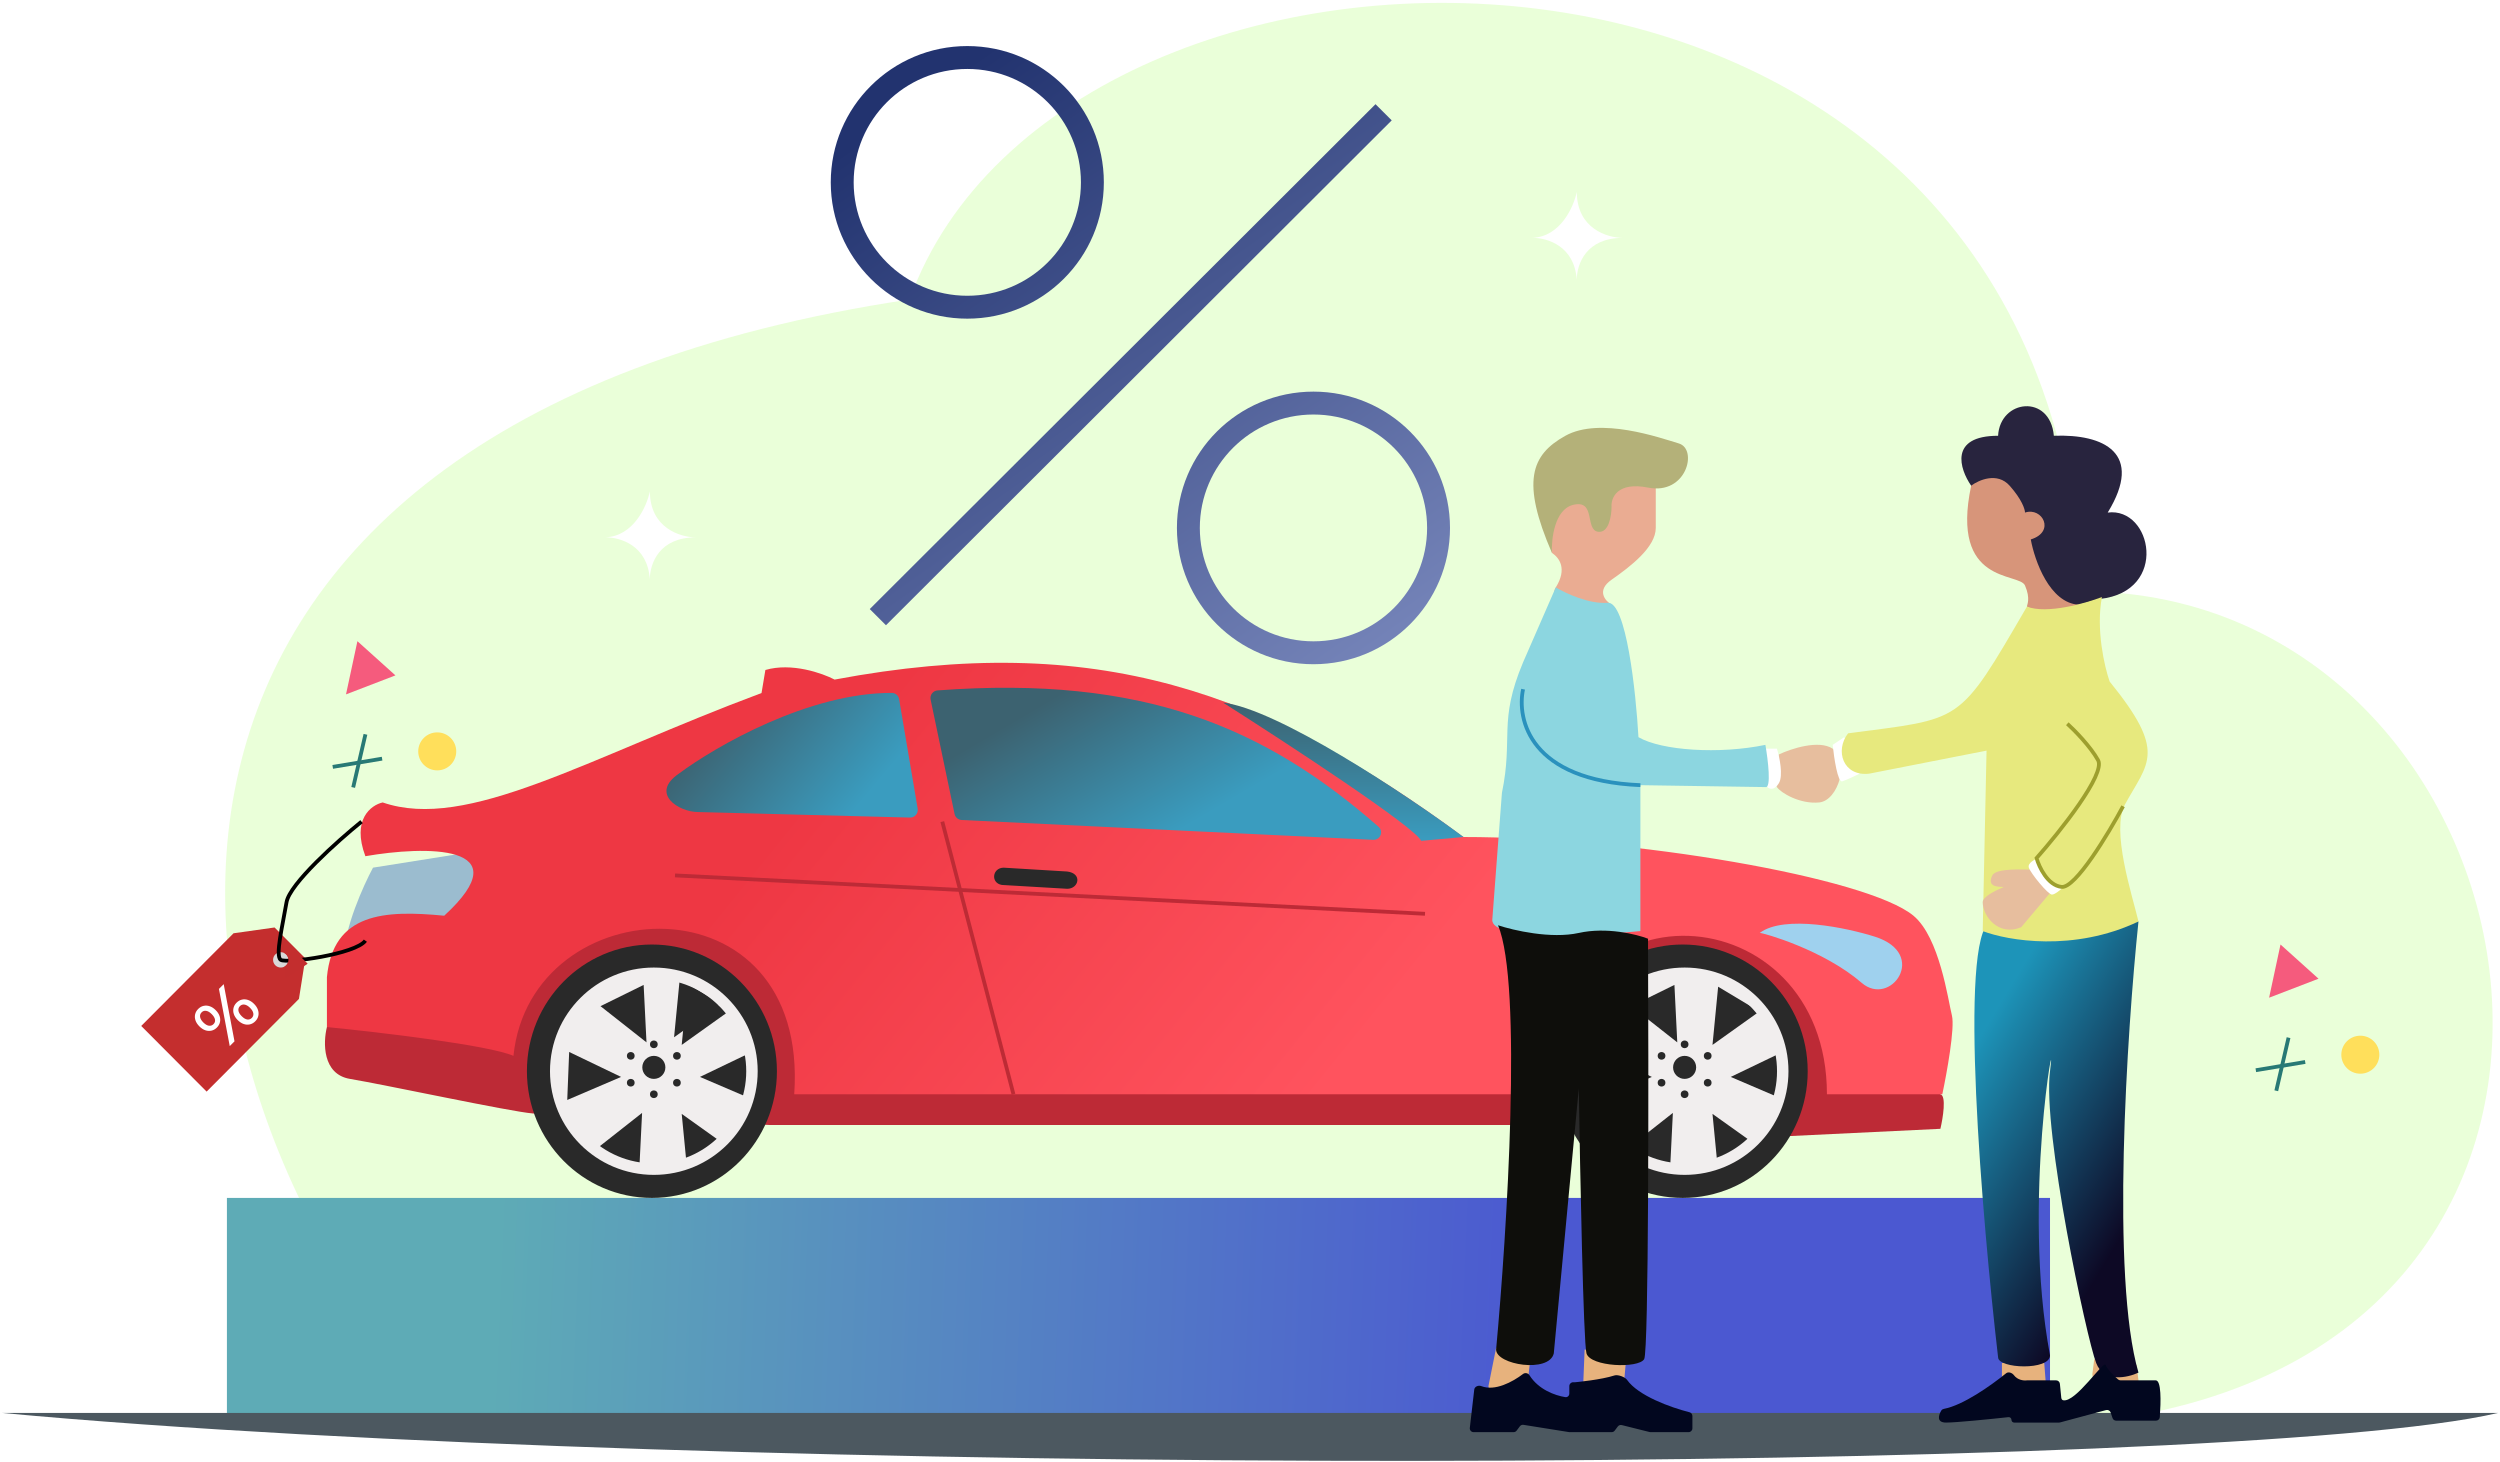 <svg width="655" height="383" viewBox="0 0 655 383" fill="none" xmlns="http://www.w3.org/2000/svg">
<path d="M238.319 78.461C17.833 111.456 30.227 276.132 118.402 373.207H541.133C707.405 360.632 671.127 154.914 545.164 154.914C536.095 -37.728 278.626 -33.704 238.319 78.461Z" fill="#C8FF9C" fill-opacity="0.38"/>
<g filter="url(#filter0_df_97_599)">
<path d="M401.496 58.313C408.838 58.016 412.304 50.21 413.125 46.27C413.125 55.912 421.167 58.322 425.188 58.322C415.608 58.322 413.175 65.069 413.093 69.289C413.114 69.64 413.125 70.002 413.125 70.375C413.097 70.039 413.085 69.674 413.093 69.289C412.554 60.502 405.474 58.316 401.496 58.313C401.353 58.319 401.208 58.322 401.062 58.322C401.202 58.316 401.347 58.313 401.496 58.313Z" fill="white"/>
</g>
<path d="M54.133 286L37 268.8L61.188 244.518L71.938 243L80 251.094L78.32 261.718L54.133 286Z" fill="#C42E2E"/>
<path d="M523.499 114.172C510.6 114.172 513.421 122.891 516.445 127.25L541.133 159.44L550.203 156.925C568.341 154.913 563.807 132.782 552.218 134.291C561.791 118.699 551.21 113.669 538.11 114.172C537.103 103.106 524.002 104.615 523.499 114.172Z" fill="#28243E"/>
<path d="M91.697 282.671C84.442 281.463 84.643 273.114 85.651 269.09L122.936 242.432L438.851 232.373C461.357 250.312 506.771 286.292 508.383 286.694C509.995 287.097 509.055 292.898 508.383 295.748L466.563 297.76V294.742H201.537C182.895 293.904 144.4 292.127 139.563 291.724C133.517 291.221 100.767 284.18 91.697 282.671Z" fill="#BD2A36"/>
<g filter="url(#filter1_i_97_599)">
<path d="M88.17 247.462C88.17 240.219 93.209 229.019 95.728 224.325L130.494 218.792L123.44 242.432C111.683 247.127 88.17 254.705 88.17 247.462Z" fill="#9BBCCF"/>
</g>
<path d="M480.167 196.158C476.54 193.743 469.251 196.158 466.059 197.667C465.556 200.014 464.749 205.01 465.556 206.217C466.563 207.726 471.602 210.744 476.64 210.241C481.679 209.738 484.702 199.176 480.167 196.158Z" fill="#E7BE9E"/>
<rect x="59.451" y="313.855" width="477.652" height="59.352" fill="url(#paint0_linear_97_599)"/>
<path d="M85.651 256.013C87.263 239.113 100.767 238.409 116.386 239.918C136.943 221.006 111.18 221.642 95.728 224.325C92.1 214.667 97.24 210.912 100.263 210.241C122.432 217.886 153.671 198.673 199.522 181.571L200.529 175.536C207.382 173.523 215.477 176.374 218.668 178.051C287.192 165.175 331.531 181.068 383.428 219.295C427.263 219.295 489.237 229.858 501.329 239.918C508.188 245.623 510.398 262.049 511.406 266.073C512.212 269.292 510.063 281.162 508.887 286.695H478.656C478.656 233.882 406.101 228.852 406.101 286.695H208.087C212.118 228.852 139.059 232.373 134.525 276.635C128.075 273.818 99.255 270.432 85.651 269.09V256.013Z" fill="url(#paint1_linear_97_599)"/>
<g filter="url(#filter2_i_97_599)">
<path d="M491.756 254.503C481.791 245.882 466.059 241.426 465.052 241.426C471.501 236.597 487.893 240.085 495.283 242.432C509.391 246.959 499.314 261.042 491.756 254.503Z" fill="#9FD1EE"/>
</g>
<path d="M240.431 211.868L235.567 183.177C235.409 182.242 234.617 181.543 233.668 181.54C211.898 181.472 187.523 195.5 177.856 202.697C170.197 207.928 177.856 212.756 182.894 212.756L238.407 214.202C239.666 214.235 240.642 213.11 240.431 211.868Z" fill="url(#paint2_linear_97_599)"/>
<g filter="url(#filter3_df_97_599)">
<path d="M158.64 136.778C165.982 136.481 169.447 128.675 170.269 124.735C170.269 134.377 178.311 136.787 182.332 136.787C172.752 136.787 170.319 143.534 170.236 147.754C170.258 148.105 170.269 148.467 170.269 148.84C170.241 148.503 170.229 148.139 170.236 147.754C169.698 138.967 162.618 136.781 158.64 136.778C158.496 136.784 158.352 136.787 158.206 136.787C158.346 136.781 158.49 136.778 158.64 136.778Z" fill="white"/>
</g>
<path d="M407.612 153.907C410.633 149.082 408.62 146.195 406.604 144.854C406.101 139.824 403.783 131.776 404.589 127.752C405.396 123.729 426.254 124.567 433.812 125.741V138.315C433.812 143.345 427.262 148.375 422.224 151.895C418.193 154.712 420.544 157.428 422.224 158.434C415.673 158.602 405.093 157.931 407.612 153.907Z" fill="#EAAC92"/>
<path d="M530.553 153.404C532.064 156.925 531.056 158.434 531.056 158.937L538.614 162.961L544.66 158.434C537.002 158.032 533.072 146.866 532.064 141.333C538.614 139.321 535.087 132.782 530.553 134.291C530.553 133.453 529.746 130.871 526.522 127.249C523.297 123.628 518.46 125.74 516.445 127.249C510.902 153.404 529.041 149.883 530.553 153.404Z" fill="#D7957A"/>
<path d="M465.556 196.158H462.532L463.036 206.217C463.54 206.72 464.85 207.223 466.059 205.211C467.269 203.199 466.227 198.337 465.556 196.158Z" fill="white"/>
<path d="M524.506 357.111V360.632L522.995 365.662L536.095 363.65L535.591 357.111H524.506Z" fill="#E7B27D"/>
<path d="M548.187 360.129L548.691 356.105L559.776 357.614L560.784 365.662H559.272C556.585 365.997 551.009 366.668 550.203 366.668C549.397 366.668 548.523 362.309 548.187 360.129Z" fill="#E7B27D"/>
<path d="M537.102 355.099C537.102 359.123 523.498 358.62 523.498 355.602C519.3 319.388 513.018 245.852 521.483 241.426C529.948 237 550.874 239.582 560.28 241.426C557.256 270.431 553.024 334.679 560.28 359.626C557.424 360.968 551.21 362.343 549.195 357.112C546.676 350.573 535.087 296.251 537.102 280.659C539.118 265.066 529.544 314.861 537.102 355.099Z" fill="url(#paint3_linear_97_599)"/>
<path d="M393.505 207.726L390.985 240.923C390.558 246.556 416.672 245.282 429.782 243.941V205.714L462.533 206.217C464.145 206.62 463.204 199.008 462.533 195.152C450.44 197.667 435.324 196.661 429.278 193.14C428.606 181.236 426.054 157.529 421.217 157.931C416.38 158.334 410.132 155.416 407.613 153.907L399.047 173.524C392.497 189.116 396.528 193.14 393.505 207.726Z" fill="#8CD6E0"/>
<path d="M480.167 195.152L483.19 193.14L487.221 202.697C486.213 203.199 483.896 204.306 482.686 204.708C481.477 205.111 480.503 198.505 480.167 195.152Z" fill="white"/>
<path d="M412.147 132.279C407.31 133.487 406.437 141.165 406.605 144.854C398.543 126.244 401.062 119.202 410.132 114.172C419.201 109.142 434.82 114.675 439.859 116.184C444.898 117.693 441.874 129.764 431.797 127.753C423.736 126.143 422.056 130.435 422.224 132.782C422.224 135.13 421.519 139.723 418.697 139.321C415.17 138.818 418.193 130.77 412.147 132.279Z" fill="#B4B179"/>
<path d="M0.5 370.189C184.406 387.29 584.713 386.586 654.5 370.189H0.5Z" fill="#4C5860"/>
<path d="M250.094 213.255L243.82 183.284C243.574 182.107 244.433 180.978 245.632 180.889C299.743 176.835 331.552 190.682 361.171 216.608C362.578 217.84 361.637 220.125 359.768 220.035L251.955 214.842C251.046 214.799 250.28 214.146 250.094 213.255Z" fill="url(#paint4_linear_97_599)"/>
<path d="M372.343 220.301C370.73 216.679 337.073 194.649 320.446 184.086C334.554 185.696 368.144 207.894 383.428 219.295L372.343 220.301Z" fill="url(#paint5_linear_97_599)"/>
<g filter="url(#filter4_d_97_599)">
<path d="M277.619 230.863L260.488 229.857C257.465 229.354 257.968 225.331 260.992 225.331L277.619 226.337C281.649 226.84 280.642 230.863 277.619 230.863Z" fill="#292929"/>
</g>
<path d="M246.884 215.271L265.526 286.694" stroke="#BD2B35"/>
<path d="M176.848 229.354L373.35 239.414" stroke="#BD2A36"/>
<path d="M200.052 280.659C200.052 297.104 186.912 310.355 170.802 310.355C154.692 310.355 141.552 297.104 141.552 280.659C141.552 264.213 154.692 250.962 170.802 250.962C186.912 250.962 200.052 264.213 200.052 280.659Z" fill="#F1EEEE" stroke="#292929" stroke-width="7"/>
<g filter="url(#filter5_d_97_599)">
<path d="M146.617 286.191L147.121 273.617L160.725 280.155L146.617 286.191Z" fill="#292929"/>
</g>
<g filter="url(#filter6_d_97_599)">
<path d="M195.491 286.191L194.987 273.617L181.383 280.155L195.491 286.191Z" fill="#292929"/>
</g>
<g filter="url(#filter7_d_97_599)">
<path d="M155.329 261.613L166.635 256.046L167.381 271.101L155.329 261.613Z" fill="#292929"/>
</g>
<g filter="url(#filter8_d_97_599)">
<path d="M154.175 299.066L165.481 304.633L166.227 289.579L154.175 299.066Z" fill="#292929"/>
</g>
<path d="M178.089 256.516L188.892 263.003L176.607 271.766L178.089 256.516Z" fill="#292929"/>
<g filter="url(#filter9_d_97_599)">
<path d="M178.089 305.089L188.892 298.602L176.607 289.839L178.089 305.089Z" fill="#292929"/>
</g>
<g filter="url(#filter10_d_97_599)">
<path d="M178.089 256.516L188.892 263.003L176.607 271.766L178.089 256.516Z" fill="#292929"/>
</g>
<ellipse cx="171.306" cy="279.653" rx="3.023" ry="3.018" fill="#292929"/>
<ellipse cx="171.306" cy="273.617" rx="1.008" ry="1.006" fill="#292929"/>
<ellipse cx="177.352" cy="276.635" rx="1.008" ry="1.006" fill="#292929"/>
<ellipse cx="177.352" cy="283.676" rx="1.008" ry="1.006" fill="#292929"/>
<path d="M197.014 280.658C197.014 294.828 185.507 306.319 171.306 306.319C157.105 306.319 145.598 294.828 145.598 280.658C145.598 266.489 157.105 254.998 171.306 254.998C185.507 254.998 197.014 266.489 197.014 280.658Z" stroke="#F1EEEE" stroke-width="3"/>
<ellipse cx="171.306" cy="286.694" rx="1.008" ry="1.006" fill="#292929"/>
<ellipse cx="165.26" cy="276.635" rx="1.008" ry="1.006" fill="#292929"/>
<ellipse cx="165.26" cy="283.676" rx="1.008" ry="1.006" fill="#292929"/>
<path d="M470.117 280.659C470.117 297.104 456.977 310.355 440.867 310.355C424.757 310.355 411.616 297.104 411.616 280.659C411.616 264.213 424.757 250.962 440.867 250.962C456.977 250.962 470.117 264.213 470.117 280.659Z" fill="#F1EEEE" stroke="#292929" stroke-width="7"/>
<g filter="url(#filter11_d_97_599)">
<path d="M416.682 286.191L417.186 273.617L430.79 280.155L416.682 286.191Z" fill="#292929"/>
</g>
<g filter="url(#filter12_d_97_599)">
<path d="M465.555 286.191L465.052 273.617L451.448 280.155L465.555 286.191Z" fill="#292929"/>
</g>
<g filter="url(#filter13_d_97_599)">
<path d="M425.394 261.613L436.7 256.046L437.446 271.101L425.394 261.613Z" fill="#292929"/>
</g>
<g filter="url(#filter14_d_97_599)">
<path d="M424.24 299.066L435.545 304.633L436.292 289.579L424.24 299.066Z" fill="#292929"/>
</g>
<g filter="url(#filter15_d_97_599)">
<path d="M448.154 305.089L458.956 298.602L446.672 289.839L448.154 305.089Z" fill="#292929"/>
</g>
<g filter="url(#filter16_d_97_599)">
<path d="M448.154 256.516L458.956 263.003L446.672 271.766L448.154 256.516Z" fill="#292929"/>
</g>
<ellipse cx="441.371" cy="279.653" rx="3.023" ry="3.018" fill="#292929"/>
<ellipse cx="441.371" cy="273.617" rx="1.008" ry="1.006" fill="#292929"/>
<ellipse cx="447.417" cy="276.635" rx="1.008" ry="1.006" fill="#292929"/>
<ellipse cx="447.417" cy="283.676" rx="1.008" ry="1.006" fill="#292929"/>
<ellipse cx="441.371" cy="286.694" rx="1.008" ry="1.006" fill="#292929"/>
<ellipse cx="435.324" cy="276.635" rx="1.008" ry="1.006" fill="#292929"/>
<ellipse cx="435.324" cy="283.676" rx="1.008" ry="1.006" fill="#292929"/>
<path d="M389.978 363.147L391.993 353.087L401.063 355.099C400.727 357.95 400.055 363.751 400.055 364.153C400.055 364.656 403.582 365.159 404.086 366.165C404.489 366.97 395.184 366.836 390.482 366.668L389.978 363.147Z" fill="#E7B27D"/>
<path d="M414.667 366.165L415.17 353.59H426.255L425.247 365.159L414.667 366.165Z" fill="#E7B27D"/>
<path fill-rule="evenodd" clip-rule="evenodd" d="M253.434 77.49C269.887 77.49 283.207 64.178 283.207 47.779C283.207 31.379 269.887 18.067 253.434 18.067C236.98 18.067 223.66 31.379 223.66 47.779C223.66 64.178 236.98 77.49 253.434 77.49ZM253.434 83.49C273.191 83.49 289.207 67.502 289.207 47.779C289.207 28.056 273.191 12.067 253.434 12.067C233.676 12.067 217.66 28.056 217.66 47.779C217.66 67.502 233.676 83.49 253.434 83.49ZM344.127 168.027C360.58 168.027 373.901 154.715 373.901 138.315C373.901 121.916 360.58 108.604 344.127 108.604C327.674 108.604 314.354 121.916 314.354 138.315C314.354 154.715 327.674 168.027 344.127 168.027ZM344.127 174.027C363.884 174.027 379.901 158.038 379.901 138.315C379.901 118.592 363.884 102.604 344.127 102.604C324.37 102.604 308.354 118.592 308.354 138.315C308.354 158.038 324.37 174.027 344.127 174.027ZM362.507 33.655L364.631 31.536L360.384 27.297L358.261 29.416L230.001 157.454L227.878 159.574L232.124 163.813L234.248 161.693L362.507 33.655Z" fill="url(#paint6_linear_97_599)"/>
<path d="M467.079 280.658C467.079 294.828 455.571 306.319 441.371 306.319C427.17 306.319 415.663 294.828 415.663 280.658C415.663 266.489 427.17 254.998 441.371 254.998C455.571 254.998 467.079 266.489 467.079 280.658Z" stroke="#F1EEEE" stroke-width="3"/>
<ellipse cx="73.559" cy="251.486" rx="2.015" ry="2.012" fill="#D9D9D9"/>
<path d="M94.721 215.271C88.506 220.301 75.876 231.568 75.07 236.396C74.062 242.432 72.047 250.48 73.559 251.486C75.07 252.492 93.209 249.977 95.728 246.456" stroke="black"/>
<path fill-rule="evenodd" clip-rule="evenodd" d="M74.566 254.504V256.515L80.612 252.492L77.589 249.474H74.566V249.743C75.169 250.091 75.574 250.741 75.574 251.486C75.574 252.23 75.169 252.88 74.566 253.228V254.504H74.566Z" fill="#C32E2E"/>
<path d="M60.191 274.077L57.363 259.097L58.611 257.85L61.439 272.831L60.191 274.077ZM56.815 269.232C56.399 269.647 55.927 269.914 55.401 270.033C54.874 270.152 54.339 270.118 53.796 269.931C53.252 269.745 52.734 269.406 52.242 268.914C51.749 268.422 51.409 267.905 51.222 267.363C51.036 266.82 51.002 266.286 51.121 265.76C51.239 265.235 51.507 264.764 51.923 264.349C52.356 263.916 52.832 263.645 53.35 263.535C53.877 263.416 54.411 263.45 54.955 263.637C55.499 263.823 56.017 264.162 56.509 264.654C57.002 265.146 57.342 265.663 57.528 266.205C57.715 266.748 57.749 267.282 57.63 267.808C57.52 268.325 57.248 268.8 56.815 269.232ZM55.936 268.329C56.276 267.99 56.407 267.596 56.331 267.146C56.254 266.68 55.966 266.197 55.465 265.697C54.964 265.197 54.484 264.913 54.025 264.845C53.566 264.76 53.167 264.887 52.828 265.226C52.488 265.565 52.352 265.972 52.42 266.447C52.496 266.913 52.781 267.392 53.273 267.884C53.766 268.376 54.246 268.66 54.713 268.736C55.189 268.804 55.596 268.668 55.936 268.329ZM66.866 267.592C66.45 268.007 65.978 268.274 65.452 268.393C64.925 268.511 64.39 268.477 63.847 268.291C63.303 268.104 62.785 267.765 62.293 267.274C61.8 266.782 61.46 266.265 61.273 265.722C61.087 265.18 61.053 264.645 61.172 264.12C61.291 263.594 61.558 263.124 61.974 262.708C62.407 262.276 62.883 262.005 63.401 261.894C63.928 261.776 64.463 261.81 65.006 261.996C65.55 262.183 66.068 262.522 66.56 263.013C67.053 263.505 67.392 264.022 67.579 264.565C67.766 265.108 67.8 265.642 67.681 266.167C67.571 266.684 67.299 267.159 66.866 267.592ZM65.974 266.701C66.314 266.362 66.446 265.96 66.369 265.493C66.293 265.027 66.008 264.548 65.516 264.056C65.023 263.565 64.543 263.281 64.076 263.204C63.609 263.128 63.206 263.259 62.866 263.598C62.535 263.929 62.403 264.332 62.471 264.807C62.539 265.264 62.823 265.743 63.325 266.244C63.826 266.744 64.31 267.032 64.777 267.108C65.244 267.168 65.643 267.032 65.974 266.701Z" fill="white"/>
<g filter="url(#filter17_d_97_599)">
<path d="M388.091 375.11L389.252 365.07C389.345 364.263 390.354 363.866 391.109 364.165C394.643 365.563 399.275 363.089 402.042 360.977C402.573 360.571 403.361 360.742 403.717 361.308C406.084 365.07 410.405 366.617 413.107 367.05C413.677 367.141 414.162 366.684 414.162 366.107V364.147C414.162 363.595 414.61 363.147 415.162 363.147H415.629C415.659 363.147 415.685 363.146 415.715 363.144C416.278 363.091 422.495 362.498 426.012 361.363C426.885 361.082 428.748 361.764 429.277 362.514C432.215 366.687 440.633 369.732 445.643 371.007C446.093 371.122 446.409 371.523 446.409 371.987V375.225C446.409 375.777 445.961 376.225 445.409 376.225H435.447C435.366 376.225 435.284 376.215 435.205 376.195L427.906 374.373C427.516 374.276 427.106 374.422 426.864 374.743L426.051 375.825C425.862 376.077 425.566 376.225 425.252 376.225H414.242C414.189 376.225 414.136 376.221 414.084 376.212L402.161 374.308C401.795 374.249 401.427 374.398 401.204 374.695L400.355 375.825C400.166 376.077 399.87 376.225 399.555 376.225H389.084C388.487 376.225 388.022 375.704 388.091 375.11Z" fill="#02071F"/>
</g>
<path d="M399.047 180.565C397.367 188.445 400.76 204.507 429.782 205.714" stroke="#2A91BD"/>
<path d="M556.753 210.744C553.04 217.539 558.6 234.384 560.28 241.426C543.351 249.474 526.018 246.456 519.468 243.941L520.475 196.661L489.741 202.697C482.888 203.501 480.671 196.661 484.198 192.134C514.429 188.11 512.918 190.122 531.056 158.937C536.297 160.949 546.34 158.099 550.707 156.422C549.094 164.872 551.379 174.697 552.722 178.553C567.838 197.164 562.799 199.679 556.753 210.744Z" fill="#E7E97E"/>
<path d="M521.986 229.354C522.994 227.343 530.384 227.845 533.071 227.845L537.606 233.378L529.545 242.935C523.499 245.45 519.468 239.917 519.468 236.396C519.468 234.945 522.658 233.378 525.01 232.372H525.009C523.498 232.372 520.476 232.372 521.986 229.354Z" fill="#E7BE9E"/>
<path d="M531.56 227.343C531.157 226.135 533.072 225.163 534.08 224.828C534.08 224.828 534.479 227.858 535.591 229.354C536.958 231.195 540.63 232.372 540.63 232.372C539.958 233.043 538.413 234.384 537.606 234.384C536.599 234.384 532.064 228.851 531.56 227.343Z" fill="white"/>
<path d="M556.249 211.247C552.386 218.457 543.753 232.775 540.126 232.372C536.498 231.97 534.247 227.175 533.576 224.828C539.79 217.786 551.714 202.797 549.699 199.176C547.684 195.554 543.485 191.296 541.637 189.619" stroke="#9D9F2E"/>
<g filter="url(#filter18_d_97_599)">
<path d="M405.093 352.585C403.884 357.815 389.978 355.602 389.978 351.579C392.833 320.897 396.931 255.711 390.482 240.42C394.512 241.761 404.388 244.041 411.643 242.432C418.899 240.822 426.759 242.767 429.782 243.941C429.95 279.82 429.984 352.082 428.774 354.093C427.263 356.608 414.667 356.105 413.659 352.585C412.853 349.768 411.979 305.137 411.643 283.173L405.093 352.585Z" fill="#0E0E0B"/>
</g>
<g filter="url(#filter19_d_97_599)">
<path d="M506.283 371.125C511.294 370.19 518.516 365.106 522.601 361.8C523.216 361.303 524.19 361.682 524.661 362.316C525.583 363.556 527.164 363.762 527.952 363.662C528.006 363.655 528.061 363.65 528.116 363.65H535.694C536.207 363.65 536.638 364.039 536.689 364.55L537.055 368.209C537.085 368.507 537.243 368.799 537.535 368.864C540.829 369.599 548.21 358.184 548.691 359.626C549.06 360.732 550.868 362.486 551.943 363.416C552.12 363.569 552.344 363.65 552.578 363.65H561.791C563.289 363.65 563.163 369.151 562.869 373.293C562.832 373.813 562.397 374.213 561.876 374.213H551.427C550.997 374.213 550.615 373.937 550.478 373.529L549.997 372.088C549.829 371.586 549.3 371.302 548.789 371.439L536.726 374.681C536.641 374.704 536.554 374.715 536.467 374.715H524.715C524.321 374.715 524.002 374.396 524.002 374.003C524.002 373.578 523.636 373.247 523.213 373.293C518.419 373.817 509.539 374.715 506.871 374.715C504.313 374.715 504.875 372.786 505.628 371.551C505.77 371.318 506.015 371.175 506.283 371.125Z" fill="#02071F"/>
</g>
<path d="M599.486 272.351L596.498 285.293" stroke="#287975" stroke-linecap="square"/>
<path d="M591.519 280.314L603.469 278.323" stroke="#287975" stroke-linecap="square"/>
<g filter="url(#filter20_f_97_599)">
<ellipse cx="618.407" cy="276.332" rx="4.98" ry="4.978" fill="#FFDF5B"/>
</g>
<path d="M594.506 261.399L597.494 247.462L607.453 256.422L594.506 261.399Z" fill="#F55B7D"/>
<path d="M95.634 192.88L92.646 205.822" stroke="#287975" stroke-linecap="square"/>
<path d="M87.666 200.844L99.617 198.853" stroke="#287975" stroke-linecap="square"/>
<g filter="url(#filter21_f_97_599)">
<ellipse cx="114.555" cy="196.861" rx="4.98" ry="4.978" fill="#FFDF5B"/>
</g>
<path d="M90.654 181.928L93.642 167.991L103.601 176.951L90.654 181.928Z" fill="#F55B7D"/>
<defs>
<filter id="filter0_df_97_599" x="397.062" y="45.27" width="32.126" height="33.105" filterUnits="userSpaceOnUse" color-interpolation-filters="sRGB">
<feFlood flood-opacity="0" result="BackgroundImageFix"/>
<feColorMatrix in="SourceAlpha" type="matrix" values="0 0 0 0 0 0 0 0 0 0 0 0 0 0 0 0 0 0 127 0" result="hardAlpha"/>
<feOffset dy="4"/>
<feGaussianBlur stdDeviation="2"/>
<feComposite in2="hardAlpha" operator="out"/>
<feColorMatrix type="matrix" values="0 0 0 0 0 0 0 0 0 0 0 0 0 0 0 0 0 0 0.25 0"/>
<feBlend mode="normal" in2="BackgroundImageFix" result="effect1_dropShadow_97_599"/>
<feBlend mode="normal" in="SourceGraphic" in2="effect1_dropShadow_97_599" result="shape"/>
<feGaussianBlur stdDeviation="0.5" result="effect2_foregroundBlur_97_599"/>
</filter>
<filter id="filter1_i_97_599" x="88.17" y="218.792" width="44.324" height="34.665" filterUnits="userSpaceOnUse" color-interpolation-filters="sRGB">
<feFlood flood-opacity="0" result="BackgroundImageFix"/>
<feBlend mode="normal" in="SourceGraphic" in2="BackgroundImageFix" result="shape"/>
<feColorMatrix in="SourceAlpha" type="matrix" values="0 0 0 0 0 0 0 0 0 0 0 0 0 0 0 0 0 0 127 0" result="hardAlpha"/>
<feOffset dx="2" dy="3"/>
<feGaussianBlur stdDeviation="2"/>
<feComposite in2="hardAlpha" operator="arithmetic" k2="-1" k3="1"/>
<feColorMatrix type="matrix" values="0 0 0 0 0.963 0 0 0 0 0.891 0 0 0 0 0.249 0 0 0 0.6 0"/>
<feBlend mode="normal" in2="shape" result="effect1_innerShadow_97_599"/>
</filter>
<filter id="filter2_i_97_599" x="462.052" y="239.002" width="40.312" height="20.204" filterUnits="userSpaceOnUse" color-interpolation-filters="sRGB">
<feFlood flood-opacity="0" result="BackgroundImageFix"/>
<feBlend mode="normal" in="SourceGraphic" in2="BackgroundImageFix" result="shape"/>
<feColorMatrix in="SourceAlpha" type="matrix" values="0 0 0 0 0 0 0 0 0 0 0 0 0 0 0 0 0 0 127 0" result="hardAlpha"/>
<feOffset dx="-4" dy="3"/>
<feGaussianBlur stdDeviation="1.5"/>
<feComposite in2="hardAlpha" operator="arithmetic" k2="-1" k3="1"/>
<feColorMatrix type="matrix" values="0 0 0 0 0.878 0 0 0 0 0.892 0 0 0 0 0.219 0 0 0 0.65 0"/>
<feBlend mode="normal" in2="shape" result="effect1_innerShadow_97_599"/>
</filter>
<filter id="filter3_df_97_599" x="154.206" y="123.735" width="32.126" height="33.105" filterUnits="userSpaceOnUse" color-interpolation-filters="sRGB">
<feFlood flood-opacity="0" result="BackgroundImageFix"/>
<feColorMatrix in="SourceAlpha" type="matrix" values="0 0 0 0 0 0 0 0 0 0 0 0 0 0 0 0 0 0 127 0" result="hardAlpha"/>
<feOffset dy="4"/>
<feGaussianBlur stdDeviation="2"/>
<feComposite in2="hardAlpha" operator="out"/>
<feColorMatrix type="matrix" values="0 0 0 0 0 0 0 0 0 0 0 0 0 0 0 0 0 0 0.25 0"/>
<feBlend mode="normal" in2="BackgroundImageFix" result="effect1_dropShadow_97_599"/>
<feBlend mode="normal" in="SourceGraphic" in2="effect1_dropShadow_97_599" result="shape"/>
<feGaussianBlur stdDeviation="0.5" result="effect2_foregroundBlur_97_599"/>
</filter>
<filter id="filter4_d_97_599" x="258.457" y="225.331" width="24.821" height="8.533" filterUnits="userSpaceOnUse" color-interpolation-filters="sRGB">
<feFlood flood-opacity="0" result="BackgroundImageFix"/>
<feColorMatrix in="SourceAlpha" type="matrix" values="0 0 0 0 0 0 0 0 0 0 0 0 0 0 0 0 0 0 127 0" result="hardAlpha"/>
<feOffset dx="2" dy="2"/>
<feGaussianBlur stdDeviation="0.5"/>
<feComposite in2="hardAlpha" operator="out"/>
<feColorMatrix type="matrix" values="0 0 0 0 0 0 0 0 0 0 0 0 0 0 0 0 0 0 0.25 0"/>
<feBlend mode="normal" in2="BackgroundImageFix" result="effect1_dropShadow_97_599"/>
<feBlend mode="normal" in="SourceGraphic" in2="effect1_dropShadow_97_599" result="shape"/>
</filter>
<filter id="filter5_d_97_599" x="146.617" y="273.617" width="18.108" height="16.575" filterUnits="userSpaceOnUse" color-interpolation-filters="sRGB">
<feFlood flood-opacity="0" result="BackgroundImageFix"/>
<feColorMatrix in="SourceAlpha" type="matrix" values="0 0 0 0 0 0 0 0 0 0 0 0 0 0 0 0 0 0 127 0" result="hardAlpha"/>
<feOffset dx="2" dy="2"/>
<feGaussianBlur stdDeviation="1"/>
<feComposite in2="hardAlpha" operator="out"/>
<feColorMatrix type="matrix" values="0 0 0 0 0 0 0 0 0 0 0 0 0 0 0 0 0 0 0.25 0"/>
<feBlend mode="normal" in2="BackgroundImageFix" result="effect1_dropShadow_97_599"/>
<feBlend mode="normal" in="SourceGraphic" in2="effect1_dropShadow_97_599" result="shape"/>
</filter>
<filter id="filter6_d_97_599" x="181.383" y="273.617" width="18.108" height="16.575" filterUnits="userSpaceOnUse" color-interpolation-filters="sRGB">
<feFlood flood-opacity="0" result="BackgroundImageFix"/>
<feColorMatrix in="SourceAlpha" type="matrix" values="0 0 0 0 0 0 0 0 0 0 0 0 0 0 0 0 0 0 127 0" result="hardAlpha"/>
<feOffset dx="2" dy="2"/>
<feGaussianBlur stdDeviation="1"/>
<feComposite in2="hardAlpha" operator="out"/>
<feColorMatrix type="matrix" values="0 0 0 0 0 0 0 0 0 0 0 0 0 0 0 0 0 0 0.25 0"/>
<feBlend mode="normal" in2="BackgroundImageFix" result="effect1_dropShadow_97_599"/>
<feBlend mode="normal" in="SourceGraphic" in2="effect1_dropShadow_97_599" result="shape"/>
</filter>
<filter id="filter7_d_97_599" x="155.329" y="256.046" width="16.053" height="19.054" filterUnits="userSpaceOnUse" color-interpolation-filters="sRGB">
<feFlood flood-opacity="0" result="BackgroundImageFix"/>
<feColorMatrix in="SourceAlpha" type="matrix" values="0 0 0 0 0 0 0 0 0 0 0 0 0 0 0 0 0 0 127 0" result="hardAlpha"/>
<feOffset dx="2" dy="2"/>
<feGaussianBlur stdDeviation="1"/>
<feComposite in2="hardAlpha" operator="out"/>
<feColorMatrix type="matrix" values="0 0 0 0 0 0 0 0 0 0 0 0 0 0 0 0 0 0 0.25 0"/>
<feBlend mode="normal" in2="BackgroundImageFix" result="effect1_dropShadow_97_599"/>
<feBlend mode="normal" in="SourceGraphic" in2="effect1_dropShadow_97_599" result="shape"/>
</filter>
<filter id="filter8_d_97_599" x="154.175" y="289.579" width="16.053" height="19.054" filterUnits="userSpaceOnUse" color-interpolation-filters="sRGB">
<feFlood flood-opacity="0" result="BackgroundImageFix"/>
<feColorMatrix in="SourceAlpha" type="matrix" values="0 0 0 0 0 0 0 0 0 0 0 0 0 0 0 0 0 0 127 0" result="hardAlpha"/>
<feOffset dx="2" dy="2"/>
<feGaussianBlur stdDeviation="1"/>
<feComposite in2="hardAlpha" operator="out"/>
<feColorMatrix type="matrix" values="0 0 0 0 0 0 0 0 0 0 0 0 0 0 0 0 0 0 0.25 0"/>
<feBlend mode="normal" in2="BackgroundImageFix" result="effect1_dropShadow_97_599"/>
<feBlend mode="normal" in="SourceGraphic" in2="effect1_dropShadow_97_599" result="shape"/>
</filter>
<filter id="filter9_d_97_599" x="176.607" y="289.838" width="16.285" height="19.251" filterUnits="userSpaceOnUse" color-interpolation-filters="sRGB">
<feFlood flood-opacity="0" result="BackgroundImageFix"/>
<feColorMatrix in="SourceAlpha" type="matrix" values="0 0 0 0 0 0 0 0 0 0 0 0 0 0 0 0 0 0 127 0" result="hardAlpha"/>
<feOffset dx="2" dy="2"/>
<feGaussianBlur stdDeviation="1"/>
<feComposite in2="hardAlpha" operator="out"/>
<feColorMatrix type="matrix" values="0 0 0 0 0 0 0 0 0 0 0 0 0 0 0 0 0 0 0.25 0"/>
<feBlend mode="normal" in2="BackgroundImageFix" result="effect1_dropShadow_97_599"/>
<feBlend mode="normal" in="SourceGraphic" in2="effect1_dropShadow_97_599" result="shape"/>
</filter>
<filter id="filter10_d_97_599" x="176.607" y="256.516" width="16.285" height="19.251" filterUnits="userSpaceOnUse" color-interpolation-filters="sRGB">
<feFlood flood-opacity="0" result="BackgroundImageFix"/>
<feColorMatrix in="SourceAlpha" type="matrix" values="0 0 0 0 0 0 0 0 0 0 0 0 0 0 0 0 0 0 127 0" result="hardAlpha"/>
<feOffset dx="2" dy="2"/>
<feGaussianBlur stdDeviation="1"/>
<feComposite in2="hardAlpha" operator="out"/>
<feColorMatrix type="matrix" values="0 0 0 0 0 0 0 0 0 0 0 0 0 0 0 0 0 0 0.25 0"/>
<feBlend mode="normal" in2="BackgroundImageFix" result="effect1_dropShadow_97_599"/>
<feBlend mode="normal" in="SourceGraphic" in2="effect1_dropShadow_97_599" result="shape"/>
</filter>
<filter id="filter11_d_97_599" x="416.682" y="273.617" width="18.108" height="16.575" filterUnits="userSpaceOnUse" color-interpolation-filters="sRGB">
<feFlood flood-opacity="0" result="BackgroundImageFix"/>
<feColorMatrix in="SourceAlpha" type="matrix" values="0 0 0 0 0 0 0 0 0 0 0 0 0 0 0 0 0 0 127 0" result="hardAlpha"/>
<feOffset dx="2" dy="2"/>
<feGaussianBlur stdDeviation="1"/>
<feComposite in2="hardAlpha" operator="out"/>
<feColorMatrix type="matrix" values="0 0 0 0 0 0 0 0 0 0 0 0 0 0 0 0 0 0 0.25 0"/>
<feBlend mode="normal" in2="BackgroundImageFix" result="effect1_dropShadow_97_599"/>
<feBlend mode="normal" in="SourceGraphic" in2="effect1_dropShadow_97_599" result="shape"/>
</filter>
<filter id="filter12_d_97_599" x="451.448" y="273.617" width="18.108" height="16.575" filterUnits="userSpaceOnUse" color-interpolation-filters="sRGB">
<feFlood flood-opacity="0" result="BackgroundImageFix"/>
<feColorMatrix in="SourceAlpha" type="matrix" values="0 0 0 0 0 0 0 0 0 0 0 0 0 0 0 0 0 0 127 0" result="hardAlpha"/>
<feOffset dx="2" dy="2"/>
<feGaussianBlur stdDeviation="1"/>
<feComposite in2="hardAlpha" operator="out"/>
<feColorMatrix type="matrix" values="0 0 0 0 0 0 0 0 0 0 0 0 0 0 0 0 0 0 0.25 0"/>
<feBlend mode="normal" in2="BackgroundImageFix" result="effect1_dropShadow_97_599"/>
<feBlend mode="normal" in="SourceGraphic" in2="effect1_dropShadow_97_599" result="shape"/>
</filter>
<filter id="filter13_d_97_599" x="425.394" y="256.046" width="16.053" height="19.054" filterUnits="userSpaceOnUse" color-interpolation-filters="sRGB">
<feFlood flood-opacity="0" result="BackgroundImageFix"/>
<feColorMatrix in="SourceAlpha" type="matrix" values="0 0 0 0 0 0 0 0 0 0 0 0 0 0 0 0 0 0 127 0" result="hardAlpha"/>
<feOffset dx="2" dy="2"/>
<feGaussianBlur stdDeviation="1"/>
<feComposite in2="hardAlpha" operator="out"/>
<feColorMatrix type="matrix" values="0 0 0 0 0 0 0 0 0 0 0 0 0 0 0 0 0 0 0.25 0"/>
<feBlend mode="normal" in2="BackgroundImageFix" result="effect1_dropShadow_97_599"/>
<feBlend mode="normal" in="SourceGraphic" in2="effect1_dropShadow_97_599" result="shape"/>
</filter>
<filter id="filter14_d_97_599" x="424.24" y="289.579" width="16.053" height="19.054" filterUnits="userSpaceOnUse" color-interpolation-filters="sRGB">
<feFlood flood-opacity="0" result="BackgroundImageFix"/>
<feColorMatrix in="SourceAlpha" type="matrix" values="0 0 0 0 0 0 0 0 0 0 0 0 0 0 0 0 0 0 127 0" result="hardAlpha"/>
<feOffset dx="2" dy="2"/>
<feGaussianBlur stdDeviation="1"/>
<feComposite in2="hardAlpha" operator="out"/>
<feColorMatrix type="matrix" values="0 0 0 0 0 0 0 0 0 0 0 0 0 0 0 0 0 0 0.25 0"/>
<feBlend mode="normal" in2="BackgroundImageFix" result="effect1_dropShadow_97_599"/>
<feBlend mode="normal" in="SourceGraphic" in2="effect1_dropShadow_97_599" result="shape"/>
</filter>
<filter id="filter15_d_97_599" x="446.672" y="289.838" width="16.285" height="19.251" filterUnits="userSpaceOnUse" color-interpolation-filters="sRGB">
<feFlood flood-opacity="0" result="BackgroundImageFix"/>
<feColorMatrix in="SourceAlpha" type="matrix" values="0 0 0 0 0 0 0 0 0 0 0 0 0 0 0 0 0 0 127 0" result="hardAlpha"/>
<feOffset dx="2" dy="2"/>
<feGaussianBlur stdDeviation="1"/>
<feComposite in2="hardAlpha" operator="out"/>
<feColorMatrix type="matrix" values="0 0 0 0 0 0 0 0 0 0 0 0 0 0 0 0 0 0 0.25 0"/>
<feBlend mode="normal" in2="BackgroundImageFix" result="effect1_dropShadow_97_599"/>
<feBlend mode="normal" in="SourceGraphic" in2="effect1_dropShadow_97_599" result="shape"/>
</filter>
<filter id="filter16_d_97_599" x="446.672" y="256.516" width="16.285" height="19.251" filterUnits="userSpaceOnUse" color-interpolation-filters="sRGB">
<feFlood flood-opacity="0" result="BackgroundImageFix"/>
<feColorMatrix in="SourceAlpha" type="matrix" values="0 0 0 0 0 0 0 0 0 0 0 0 0 0 0 0 0 0 127 0" result="hardAlpha"/>
<feOffset dx="2" dy="2"/>
<feGaussianBlur stdDeviation="1"/>
<feComposite in2="hardAlpha" operator="out"/>
<feColorMatrix type="matrix" values="0 0 0 0 0 0 0 0 0 0 0 0 0 0 0 0 0 0 0.25 0"/>
<feBlend mode="normal" in2="BackgroundImageFix" result="effect1_dropShadow_97_599"/>
<feBlend mode="normal" in="SourceGraphic" in2="effect1_dropShadow_97_599" result="shape"/>
</filter>
<filter id="filter17_d_97_599" x="383.084" y="357.754" width="63.325" height="19.471" filterUnits="userSpaceOnUse" color-interpolation-filters="sRGB">
<feFlood flood-opacity="0" result="BackgroundImageFix"/>
<feColorMatrix in="SourceAlpha" type="matrix" values="0 0 0 0 0 0 0 0 0 0 0 0 0 0 0 0 0 0 127 0" result="hardAlpha"/>
<feOffset dx="-3" dy="-1"/>
<feGaussianBlur stdDeviation="1"/>
<feComposite in2="hardAlpha" operator="out"/>
<feColorMatrix type="matrix" values="0 0 0 0 0 0 0 0 0 0 0 0 0 0 0 0 0 0 0.25 0"/>
<feBlend mode="normal" in2="BackgroundImageFix" result="effect1_dropShadow_97_599"/>
<feBlend mode="normal" in="SourceGraphic" in2="effect1_dropShadow_97_599" result="shape"/>
</filter>
<filter id="filter18_d_97_599" x="389.978" y="240.42" width="43.889" height="119.245" filterUnits="userSpaceOnUse" color-interpolation-filters="sRGB">
<feFlood flood-opacity="0" result="BackgroundImageFix"/>
<feColorMatrix in="SourceAlpha" type="matrix" values="0 0 0 0 0 0 0 0 0 0 0 0 0 0 0 0 0 0 127 0" result="hardAlpha"/>
<feOffset dx="2" dy="2"/>
<feGaussianBlur stdDeviation="1"/>
<feComposite in2="hardAlpha" operator="out"/>
<feColorMatrix type="matrix" values="0 0 0 0 0 0 0 0 0 0 0 0 0 0 0 0 0 0 0.25 0"/>
<feBlend mode="normal" in2="BackgroundImageFix" result="effect1_dropShadow_97_599"/>
<feBlend mode="normal" in="SourceGraphic" in2="effect1_dropShadow_97_599" result="shape"/>
</filter>
<filter id="filter19_d_97_599" x="504.994" y="355.5" width="63.059" height="19.215" filterUnits="userSpaceOnUse" color-interpolation-filters="sRGB">
<feFlood flood-opacity="0" result="BackgroundImageFix"/>
<feColorMatrix in="SourceAlpha" type="matrix" values="0 0 0 0 0 0 0 0 0 0 0 0 0 0 0 0 0 0 127 0" result="hardAlpha"/>
<feOffset dx="3" dy="-2"/>
<feGaussianBlur stdDeviation="1"/>
<feComposite in2="hardAlpha" operator="out"/>
<feColorMatrix type="matrix" values="0 0 0 0 0 0 0 0 0 0 0 0 0 0 0 0 0 0 0.25 0"/>
<feBlend mode="normal" in2="BackgroundImageFix" result="effect1_dropShadow_97_599"/>
<feBlend mode="normal" in="SourceGraphic" in2="effect1_dropShadow_97_599" result="shape"/>
</filter>
<filter id="filter20_f_97_599" x="609.428" y="267.354" width="17.959" height="17.956" filterUnits="userSpaceOnUse" color-interpolation-filters="sRGB">
<feFlood flood-opacity="0" result="BackgroundImageFix"/>
<feBlend mode="normal" in="SourceGraphic" in2="BackgroundImageFix" result="shape"/>
<feGaussianBlur stdDeviation="2" result="effect1_foregroundBlur_97_599"/>
</filter>
<filter id="filter21_f_97_599" x="105.576" y="187.884" width="17.959" height="17.955" filterUnits="userSpaceOnUse" color-interpolation-filters="sRGB">
<feFlood flood-opacity="0" result="BackgroundImageFix"/>
<feBlend mode="normal" in="SourceGraphic" in2="BackgroundImageFix" result="shape"/>
<feGaussianBlur stdDeviation="2" result="effect1_foregroundBlur_97_599"/>
</filter>
<linearGradient id="paint0_linear_97_599" x1="129.486" y1="340.01" x2="404.588" y2="351.619" gradientUnits="userSpaceOnUse">
<stop stop-color="#5EABB6"/>
<stop offset="1" stop-color="#4B58D1"/>
</linearGradient>
<linearGradient id="paint1_linear_97_599" x1="225.722" y1="189.619" x2="345.978" y2="286.898" gradientUnits="userSpaceOnUse">
<stop stop-color="#EE3743"/>
<stop offset="1" stop-color="#FF535E"/>
</linearGradient>
<linearGradient id="paint2_linear_97_599" x1="188.437" y1="186.098" x2="222.147" y2="214.323" gradientUnits="userSpaceOnUse">
<stop stop-color="#3C6270"/>
<stop offset="1" stop-color="#3A9CBF"/>
</linearGradient>
<linearGradient id="paint3_linear_97_599" x1="501.833" y1="299.772" x2="552.172" y2="330.028" gradientUnits="userSpaceOnUse">
<stop stop-color="#1D94B9"/>
<stop offset="1" stop-color="#0D0925"/>
</linearGradient>
<linearGradient id="paint4_linear_97_599" x1="280.642" y1="180.062" x2="304.262" y2="220.337" gradientUnits="userSpaceOnUse">
<stop stop-color="#3C6270"/>
<stop offset="1" stop-color="#3A9CBF"/>
</linearGradient>
<linearGradient id="paint5_linear_97_599" x1="351.937" y1="184.086" x2="351.937" y2="220.301" gradientUnits="userSpaceOnUse">
<stop stop-color="#3C6270"/>
<stop offset="1" stop-color="#3A9CBF"/>
</linearGradient>
<linearGradient id="paint6_linear_97_599" x1="248.899" y1="20.115" x2="356.976" y2="174.203" gradientUnits="userSpaceOnUse">
<stop stop-color="#22336F"/>
<stop offset="1" stop-color="#7483B8"/>
</linearGradient>
</defs>
</svg>
